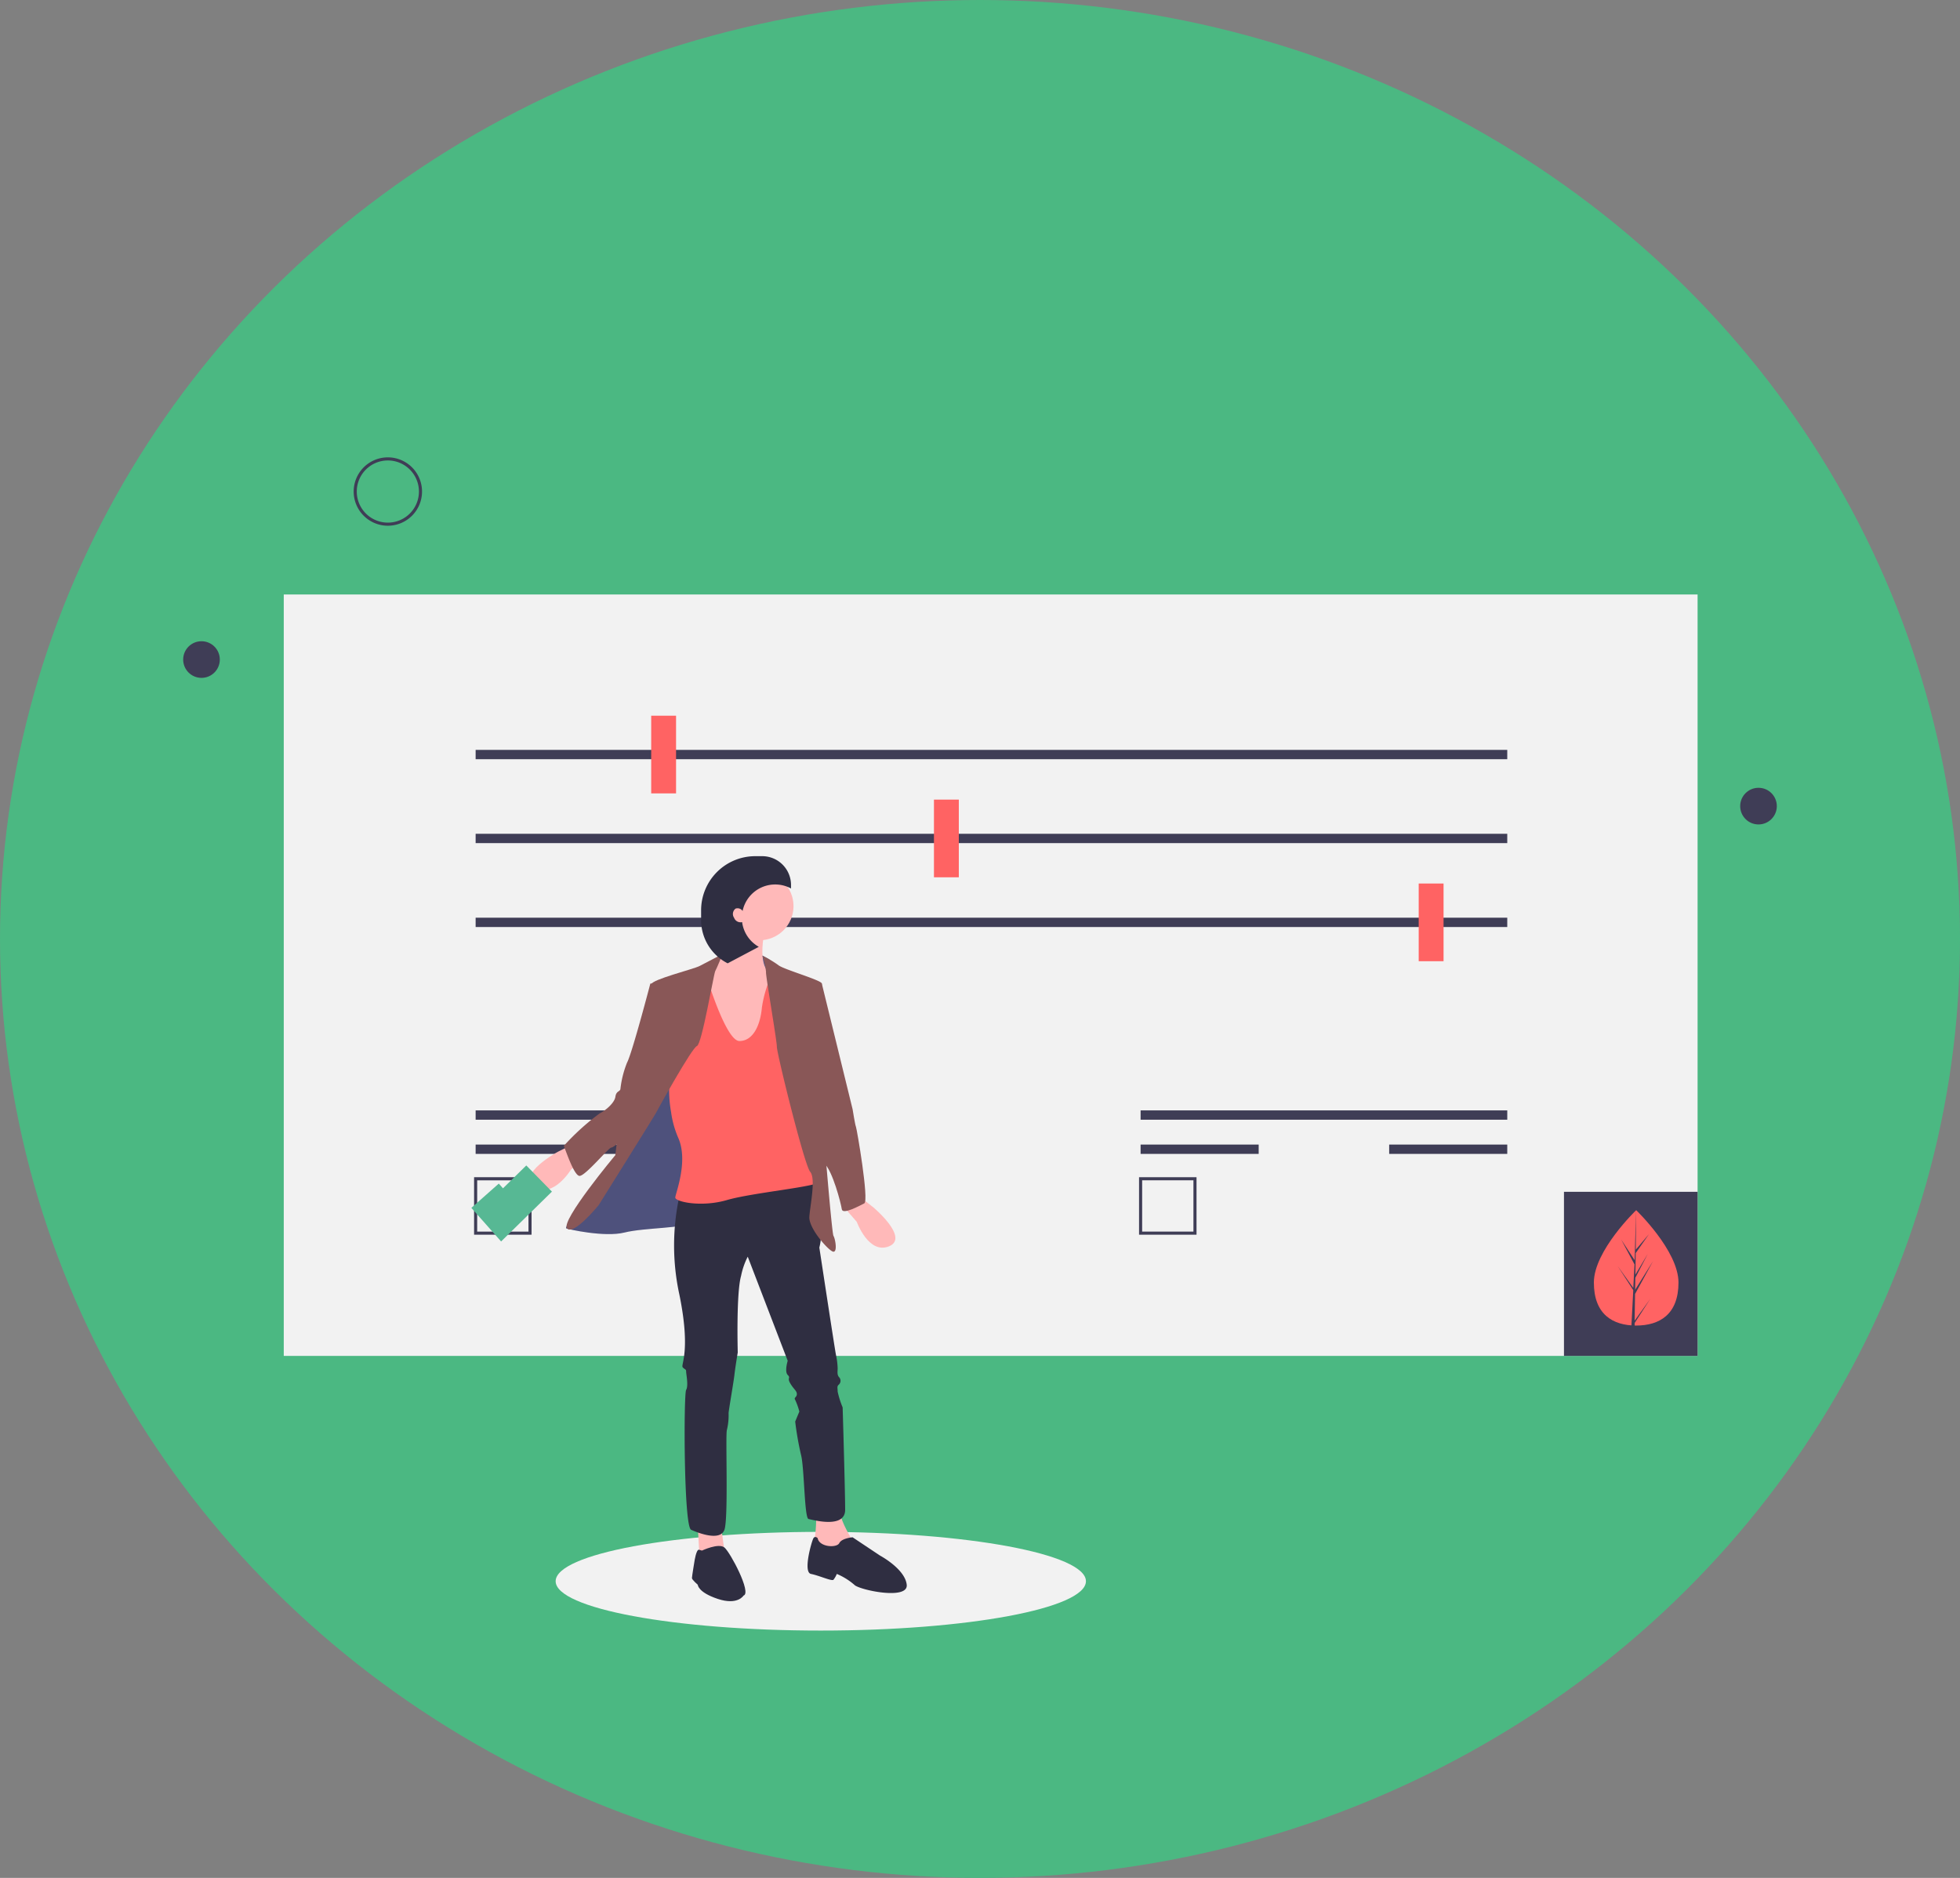 <svg xmlns="http://www.w3.org/2000/svg" width="214" height="205" viewBox="0 0 214 205">
  <rect x="0" y="0" width="214" height="205" fill="#808080" stroke="none"/>
  <g id="Group_10663" data-name="Group 10663" transform="translate(-37 -460)">
    <ellipse id="Ellipse_3195" data-name="Ellipse 3195" cx="107" cy="102.5" rx="107" ry="102.5" transform="translate(37 460)" fill="#4bb882"/>
    <g id="undraw_adjustments_p22m" transform="translate(56.46 509.927)">
      <ellipse id="Ellipse_3191" data-name="Ellipse 3191" cx="28.949" cy="5.387" rx="28.949" ry="5.387" transform="translate(41.208 117.3)" fill="#f2f2f2"/>
      <rect id="Rectangle_1475" data-name="Rectangle 1475" width="154.367" height="83.12" transform="translate(11.522 14.97)" fill="#f2f2f2"/>
      <rect id="Rectangle_1476" data-name="Rectangle 1476" width="14.588" height="17.913" transform="translate(151.3 80.177)" fill="#3f3d56"/>
      <path id="Path_10176" data-name="Path 10176" d="M1004.989,564.846c0,3.479-2.068,4.694-4.619,4.694s-4.619-1.215-4.619-4.694,4.619-7.9,4.619-7.9S1004.989,561.367,1004.989,564.846Z" transform="translate(-841.186 -474.764)" fill="#ff6363"/>
      <path id="Path_10177" data-name="Path 10177" d="M926.4,496.507l.047-2.912,1.969-3.6-1.961,3.145.021-1.309,1.357-2.606-1.351,2.26h0l.038-2.355,1.453-2.075-1.447,1.7.024-4.318-.15,5.716.012-.236-1.477-2.261,1.454,2.714-.138,2.63,0-.07-1.7-2.38,1.7,2.626-.017.329,0,0v.027l-.349,6.672h.467l.056-3.446,1.694-2.62Z" transform="translate(-767.386 -402.264)" fill="#3f3d56"/>
      <path id="Path_10178" data-name="Path 10178" d="M201.232,79.964a3.732,3.732,0,1,1,3.732-3.732A3.732,3.732,0,0,1,201.232,79.964Zm0-7.125a3.393,3.393,0,1,0,3.393,3.393A3.393,3.393,0,0,0,201.232,72.839Z" transform="translate(-178.345 -72.5)" fill="#3f3d56"/>
      <circle id="Ellipse_3192" data-name="Ellipse 3192" cx="2" cy="2" r="2" transform="translate(0.54 20.073)" fill="#3f3d56"/>
      <circle id="Ellipse_3193" data-name="Ellipse 3193" cx="2" cy="2" r="2" transform="translate(170.54 36.073)" fill="#3f3d56"/>
      <rect id="Rectangle_1477" data-name="Rectangle 1477" width="112.637" height="1.018" transform="translate(32.471 31.934)" fill="#3f3d56"/>
      <rect id="Rectangle_1478" data-name="Rectangle 1478" width="112.637" height="1.018" transform="translate(32.471 41.094)" fill="#3f3d56"/>
      <rect id="Rectangle_1479" data-name="Rectangle 1479" width="112.637" height="1.018" transform="translate(32.471 50.254)" fill="#3f3d56"/>
      <rect id="Rectangle_1480" data-name="Rectangle 1480" width="2.714" height="8.482" transform="translate(51.64 28.202)" fill="#ff6363"/>
      <rect id="Rectangle_1481" data-name="Rectangle 1481" width="2.714" height="8.482" transform="translate(82.513 37.362)" fill="#ff6363"/>
      <rect id="Rectangle_1482" data-name="Rectangle 1482" width="2.714" height="8.482" transform="translate(135.439 46.522)" fill="#ff6363"/>
      <rect id="Rectangle_1483" data-name="Rectangle 1483" width="40.034" height="1.018" transform="translate(32.471 71.289)" fill="#3f3d56"/>
      <rect id="Rectangle_1484" data-name="Rectangle 1484" width="20.017" height="1.018" transform="translate(32.471 75.02)" fill="#3f3d56"/>
      <path id="Path_10179" data-name="Path 10179" d="M194.776,469.526H188.5V463.25h6.107v.339h-5.768v5.6h5.6V466h.339Z" transform="translate(-156.198 -384.667)" fill="#3f3d56"/>
      <rect id="Rectangle_1485" data-name="Rectangle 1485" width="40.034" height="1.018" transform="translate(105.075 71.289)" fill="#3f3d56"/>
      <rect id="Rectangle_1486" data-name="Rectangle 1486" width="12.892" height="1.018" transform="translate(105.075 75.02)" fill="#3f3d56"/>
      <rect id="Rectangle_1487" data-name="Rectangle 1487" width="12.892" height="1.018" transform="translate(132.216 75.02)" fill="#3f3d56"/>
      <path id="Path_10180" data-name="Path 10180" d="M709.276,542.026H703V535.75h6.276Zm-5.937-.339h5.6v-5.6h-5.6Z" transform="translate(-598.095 -457.167)" fill="#3f3d56"/>
      <path id="Path_10181" data-name="Path 10181" d="M356.222,322.6h-4.454v-2.181h3.727l.818.454Z" transform="translate(-291.77 -266.064)" fill="#575a89"/>
      <path id="Path_10182" data-name="Path 10182" d="M332.478,684.8l.182,3.272,2.727-.545-.455-3.272Z" transform="translate(-275.753 -568.182)" fill="#ffb9b9"/>
      <path id="Path_10183" data-name="Path 10183" d="M493.946,746.343a16.642,16.642,0,0,1-.182,3.454c-.273.727.727,1.091.727,1.091h2.182l1.273.182v-1.363s-1.454-2.272-1.454-3.545S493.946,746.343,493.946,746.343Z" transform="translate(-424.314 -631.453)" fill="#ffb9b9"/>
      <path id="Path_10184" data-name="Path 10184" d="M416.318,773.568s1.818-.859,2.454-.339,3,4.974,2.091,5.247c0,0-.636,1.091-2.818.364s-2.182-1.545-2.182-1.545-.636-.545-.636-.727.273-1.818.273-1.818.2-1.369.51-1.275Z" transform="translate(-359.138 -654.224)" fill="#2f2e41"/>
      <path id="Path_10185" data-name="Path 10185" d="M490.737,767.414s-.273-.273-.454,0-1.182,3.727-.273,3.909,2.272.818,2.454.636a2.492,2.492,0,0,0,.364-.636,7.152,7.152,0,0,1,1.909,1.182c.454.545,5.908,1.727,5.726,0s-2.909-3.181-2.909-3.181l-3-2s-1.182.091-1.454.636S490.919,768.414,490.737,767.414Z" transform="translate(-420.923 -649.432)" fill="#2f2e41"/>
      <path id="Path_10186" data-name="Path 10186" d="M335.024,473.872s-1,1.273-.818,1.363,4.181,1,6.363.454,6.726-.454,7-1.091,3.636-8.544,3.636-8.544l-1.091-6-1.182-1.545-2.727-2.363-5.454,10.18Z" transform="translate(-291.843 -391.068)" fill="#575a89"/>
      <path id="Path_10187" data-name="Path 10187" d="M335.024,473.872s-1,1.273-.818,1.363,4.181,1,6.363.454,6.726-.454,7-1.091,3.636-8.544,3.636-8.544l-1.091-6-1.182-1.545-2.727-2.363-5.454,10.18Z" transform="translate(-291.843 -391.068)" opacity="0.1"/>
      <path id="Path_10188" data-name="Path 10188" d="M404.421,538.432a25.2,25.2,0,0,0,0,10.817c1.273,6.272.091,7.635.364,7.908s.364.182.364.454.273,1.545,0,2-.273,14.907.545,15.271,3.181,1.273,3.636,0,.091-10.453.273-10.908a6.82,6.82,0,0,0,.182-1.818c0-.273.545-3.363.636-4.181s.364-2.454.364-2.454-.182-6.454.364-8.362a8.063,8.063,0,0,1,.727-2.091l4.363,11.362s-.364,1.182,0,1.545-.091.273.273.909.727.818.727,1.182-.364.364-.182.636a7.438,7.438,0,0,1,.454,1.273l-.454,1.091a33.9,33.9,0,0,0,.636,3.636c.364,1.363.364,6.908.818,7s4,1.091,4-1-.273-11.18-.273-11.18a9.8,9.8,0,0,1-.545-1.727c0-.364-.091-.545.091-.727a.575.575,0,0,0,.091-.818c-.273-.273-.182-.636-.182-1a7.955,7.955,0,0,0-.182-1.454c-.091-.364-1.818-11.726-1.818-11.726s.364-1.363,0-1.454-.364-.818-.364-1.182.909-4.908-.182-4.908S404.421,538.432,404.421,538.432Z" transform="translate(-349.695 -457.809)" fill="#2f2e41"/>
      <path id="Path_10189" data-name="Path 10189" d="M315.282,515.626l-1.273.636s-4.545,2.454-2.545,3.818,4-1.909,4-1.909l1.909-1.454Z" transform="translate(-272.555 -440.457)" fill="#ffb9b9"/>
      <path id="Path_10190" data-name="Path 10190" d="M424.675,367.208s-.364,4.181-2.272,5.09-.636,7.726-.636,7.726l2.636,2.545,4.636-1.363.545-3.09.454-3.181-1.091-1.636s-1.363-.364-.818-4S424.675,367.208,424.675,367.208Z" transform="translate(-364.223 -316.945)" fill="#ffb9b9"/>
      <path id="Path_10191" data-name="Path 10191" d="M404.55,402.937s2.091,6.908,3.545,6.908,2.272-1.636,2.454-3.636a12.917,12.917,0,0,1,1.363-4.181l2.818,2.545s2.272,20.088,2.091,20.634-7.272,1.182-10.09,2-5.636.182-5.636-.273c0-.4,1.442-3.91.345-6.47a10.664,10.664,0,0,1-.805-2.863,14.117,14.117,0,0,1-.176-3.484c.273-.909,1.727-10.544,1.727-10.544Z" transform="translate(-346.825 -346.129)" fill="#ff6363"/>
      <path id="Path_10192" data-name="Path 10192" d="M351.361,392.555s-1.63.872-2.357,1.235-5.181,1.454-5.272,2,.636,8.181.273,9-4,8.09-4,8.09l-.182,1.545s-6,7.181-5.272,8,3.454-2.545,3.454-2.545,6.09-9.726,6.272-10.09,3.909-7.09,4.454-7.272,1.818-7.817,2-8.181S351.628,392.41,351.361,392.555Z" transform="translate(-292.097 -338.255)" fill="#895757"/>
      <path id="Path_10193" data-name="Path 10193" d="M342.7,411.137h-.545s-2,7.635-2.545,8.635a10.909,10.909,0,0,0-.727,2.909c-.091.273-.454.182-.545.818s-1,1.454-1.727,1.818a26.43,26.43,0,0,0-3.909,3.545c.091.091,1.091,3.272,1.727,3.272s3.181-3.09,3.454-3.09,1.454-1.091,1.636-1.182,4.818-8.635,4.636-10.726A37.722,37.722,0,0,0,342.7,411.137Z" transform="translate(-290.608 -353.693)" fill="#895757"/>
      <path id="Path_10194" data-name="Path 10194" d="M514.255,549.959l1.12.878s3.962,3.313,1.73,4.25-3.537-2.67-3.537-2.67l-1.579-1.807Z" transform="translate(-439.485 -468.966)" fill="#ffb9b9"/>
      <path id="Path_10195" data-name="Path 10195" d="M460.654,393.236a11.435,11.435,0,0,1,1.747,1.037c.545.454,4.727,1.636,4.727,2s-.454,6-.454,6l.636,10s.909,11.271,1.091,11.544.454,1.727,0,1.727-2.727-2.545-2.636-3.818.727-4.181.091-4.908-3.636-12.907-3.636-13.634-1.273-8-1.182-8.181A8.508,8.508,0,0,0,460.654,393.236Z" transform="translate(-396.859 -338.828)" fill="#895757"/>
      <path id="Path_10196" data-name="Path 10196" d="M489.89,410.6l1.363.091,3.363,13.725s.273,1.727.364,1.909,1.454,8.09.909,8.363-2.363,1.273-2.454.636-1-4.181-1.909-5-1.818-14.907-1.818-14.907Z" transform="translate(-420.985 -353.248)" fill="#895757"/>
      <circle id="Ellipse_3194" data-name="Ellipse 3194" cx="3.727" cy="3.727" r="3.727" transform="translate(59.725 45.264)" fill="#ffb9b9"/>
      <path id="Path_10197" data-name="Path 10197" d="M424.883,334.879a.653.653,0,0,1,.768.258,3.637,3.637,0,0,1,5.287-2.458V332.3a3.147,3.147,0,0,0-3.147-3.147h-.757a5.913,5.913,0,0,0-5.913,5.913v1.055a5.3,5.3,0,0,0,2.9,4.729l3.4-1.8a3.638,3.638,0,0,1-1.822-2.7.746.746,0,0,1-.874-.468A.733.733,0,0,1,424.883,334.879Z" transform="translate(-364.032 -285.616)" fill="#2f2e41"/>
      <path id="Path_10198" data-name="Path 10198" d="M195.583,465.985l1.852,2.091,4.048-3.968" transform="translate(-162.08 -385.38)" fill="none" stroke="#57b894" stroke-miterlimit="10" stroke-width="4"/>
    </g>
  </g>
</svg>
